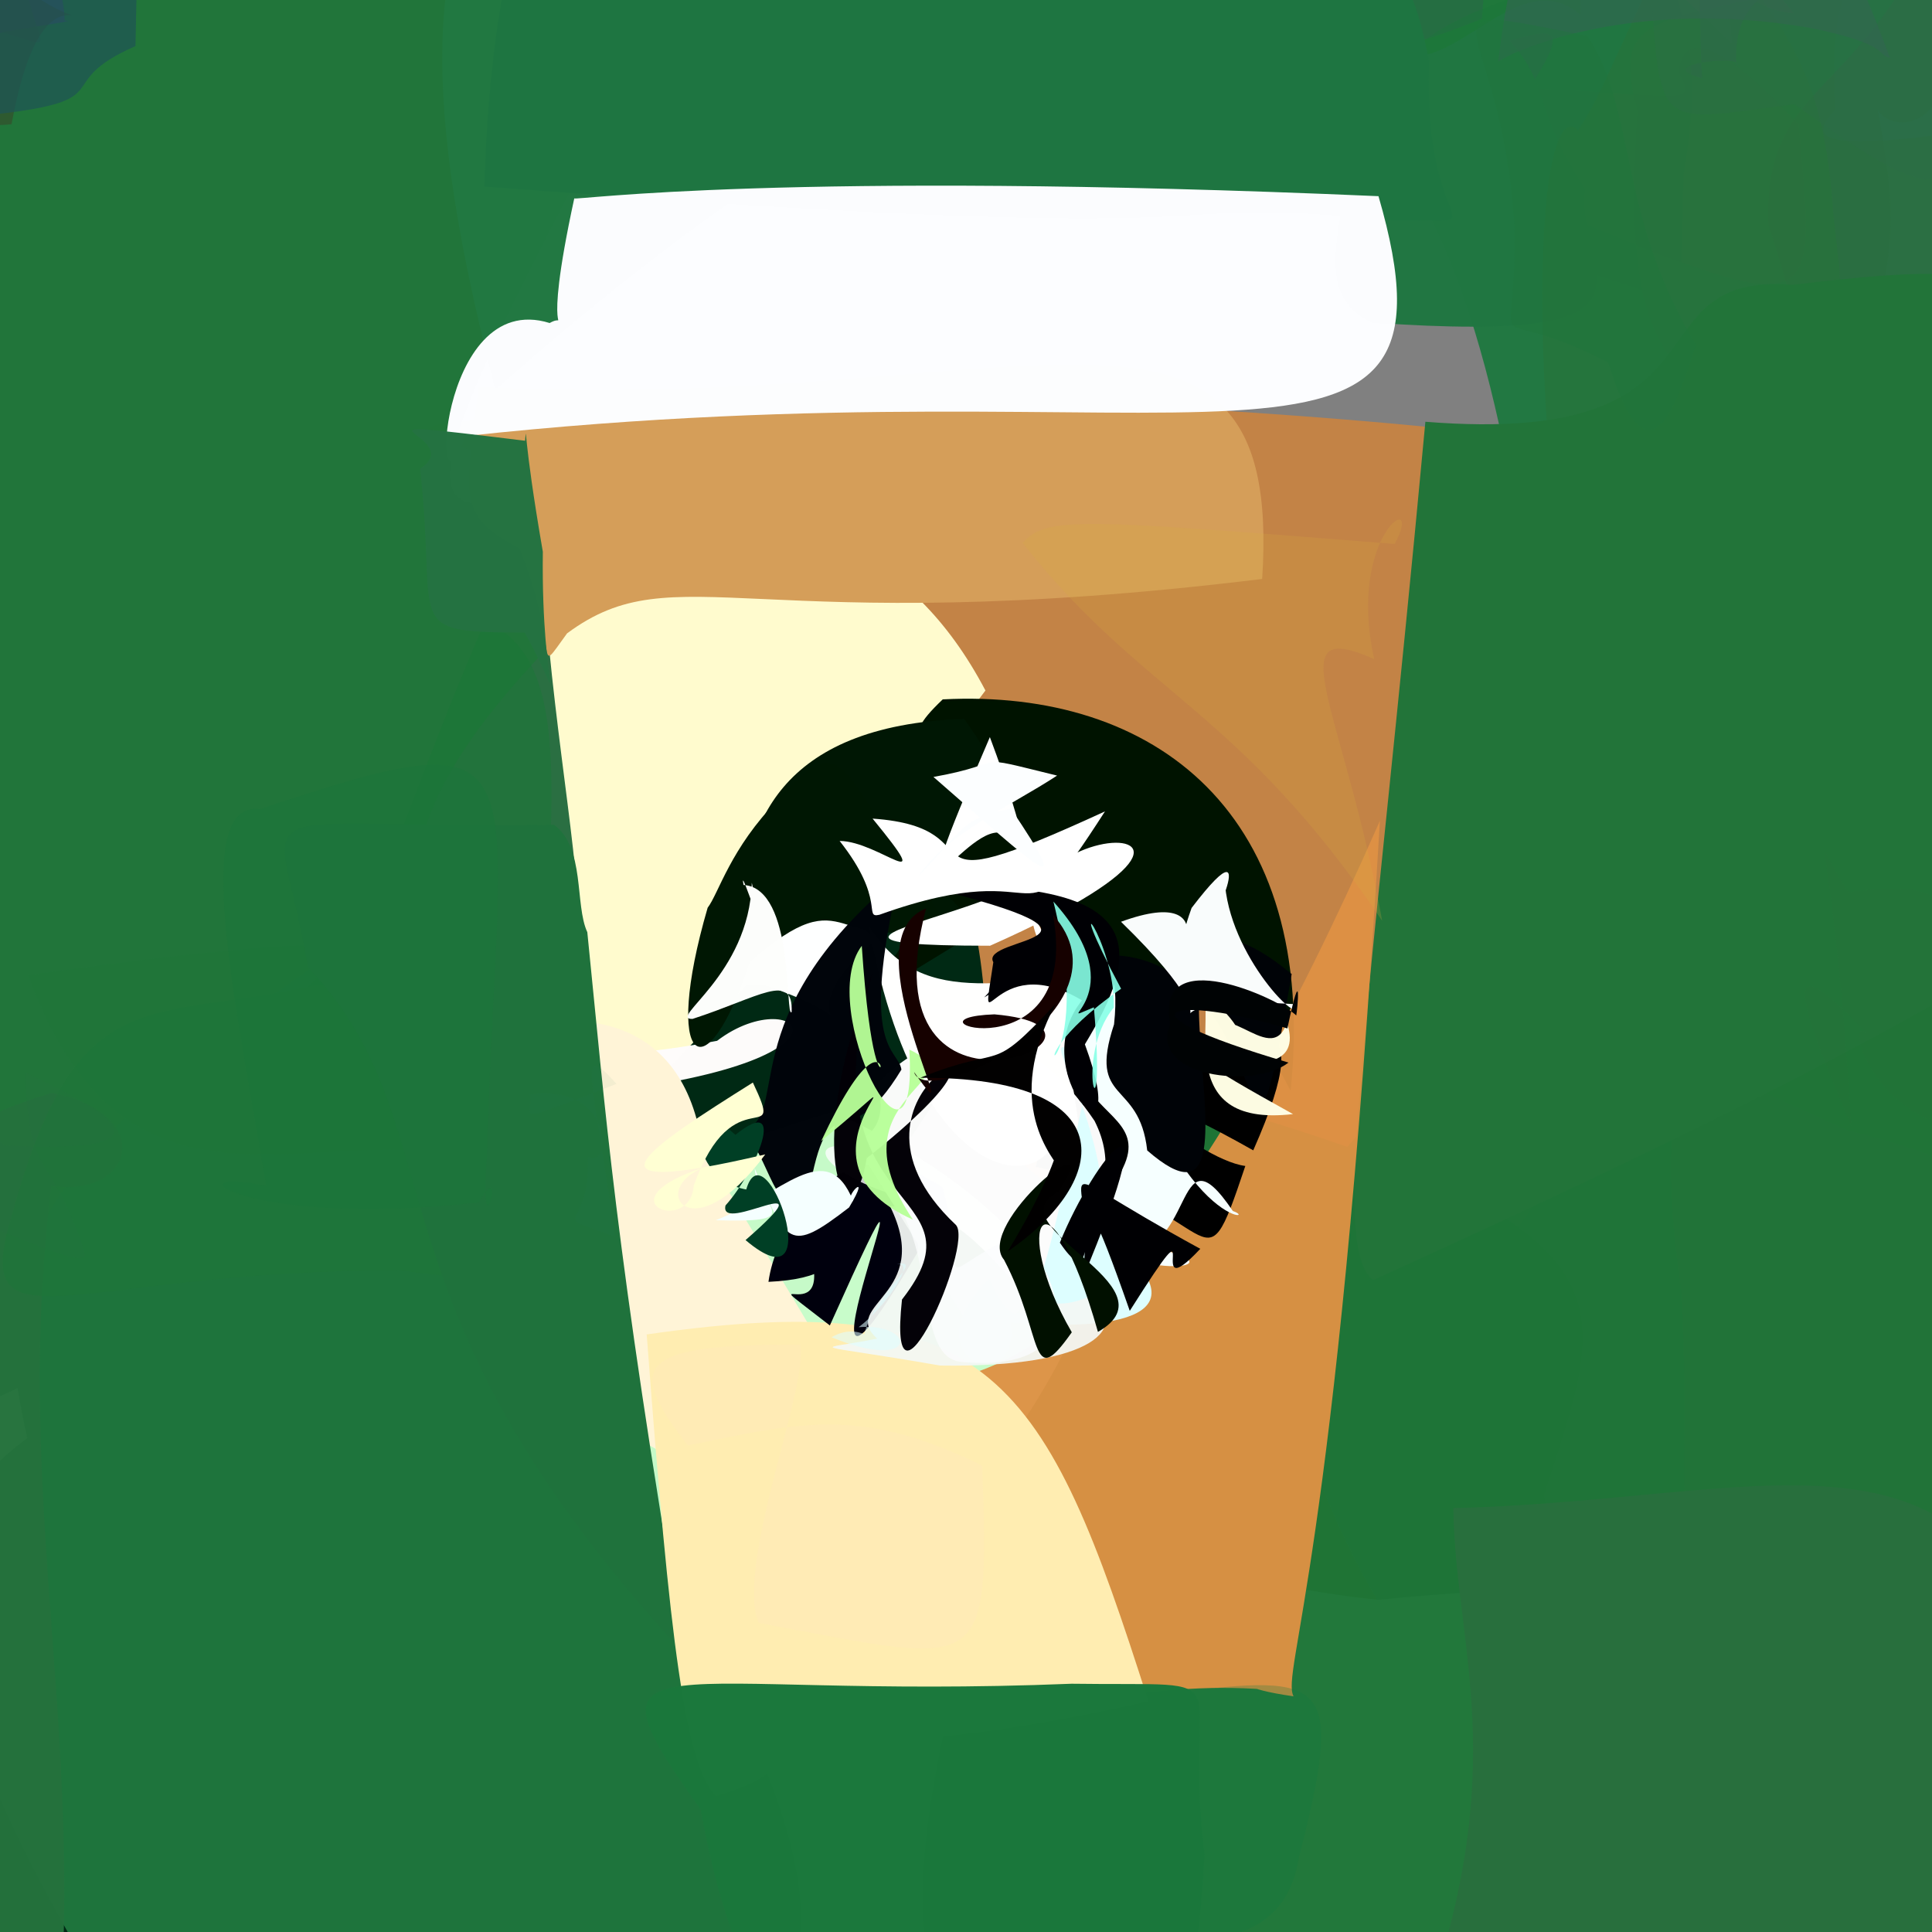 <?xml version="1.0" ?>
<svg xmlns="http://www.w3.org/2000/svg" version="1.1" width="600" height="600">
  <rect width="100%" height="100%" fill="#808080" stroke="none"/>
  <defs/>
  <g>
    <path d="M 209.735 287.973 C 70.338 433.706 42.509 419.438 19.638 474.35 C 28.657 529.449 6.916 524.64 -1.253 506.949 C 22.051 414.745 50.284 417.649 207.398 228.359 C 197.121 200.4 221.803 217.722 209.735 287.973" stroke-width="0.0" fill="rgb(145, 141, 55)" opacity="0.498"/>
    <path d="M 609.259 224.519 C 521.714 359.883 516.605 371.674 442.234 396.412 C 350.294 384.609 306.56 414.336 204.091 159.431 C 98.807 121.566 103.558 137.535 267.201 121.851 C 585.083 134.756 581.513 153.381 609.259 224.519" stroke-width="0.0" fill="rgb(210, 131, 57)" opacity="0.815"/>
    <path d="M 591.789 352.125 C 644.541 418.776 620.131 428.276 529.131 419.779 C 467.676 423.074 455.083 443.031 448.709 396.161 C 500.322 320.894 530.64 332.251 607.942 290.298 C 608.221 243.991 587.245 281.441 591.789 352.125" stroke-width="0.0" fill="rgb(52, 97, 60)" opacity="0.981"/>
    <path d="M 306.294 318.171 C 168.886 522.437 157.977 569.432 44.571 625.059 C -69.356 610.406 -54.609 593.121 -39.011 541.363 C 35.381 418.91 54.829 423.775 187.412 279.978 C 275.8 253.712 301.995 238.392 306.294 318.171" stroke-width="0.0" fill="rgb(0, 41, 20)" opacity="1.0"/>
    <path d="M 565.724 510.124 C 550.055 527.562 510.031 517.464 470.376 532.468 C 429.499 530.682 420.203 530.911 424.583 467.716 C 443.087 422.331 449.75 410.193 510.203 327.382 C 544.02 402.409 535.764 438.464 565.724 510.124" stroke-width="0.0" fill="rgb(52, 101, 66)" opacity="1.0"/>
    <path d="M 353.827 510.349 C 323.634 654.95 307.714 642.68 182.421 632.832 C 80.498 657.987 55.082 692.259 76.165 607.608 C 114.61 467.662 85.282 396.679 258.803 345.226 C 353.267 389.399 340.466 441.571 353.827 510.349" stroke-width="0.0" fill="rgb(200, 253, 202)" opacity="0.988"/>
    <path d="M 635.128 331.931 C 640.492 385.106 639.3 393.344 582.164 399.046 C 554.221 393.418 545.268 376.118 534.952 375.874 C 539.984 283.859 519.004 242.855 612.598 189.635 C 672.487 216.716 639.436 257.986 635.128 331.931" stroke-width="0.0" fill="rgb(65, 109, 43)" opacity="0.933"/>
    <path d="M 479.554 464.482 C 499.769 550.436 517.285 578.692 331.795 697.539 C 272.839 608.934 275.011 597.544 318.357 440.621 C 364.325 370.173 335.275 338.72 347.629 334.872 C 513.363 379.521 500.419 399.787 479.554 464.482" stroke-width="0.0" fill="rgb(31, 116, 53)" opacity="0.999"/>
    <path d="M 216.381 147.46 C 99.263 411.037 49.968 405.5 14.884 442.952 C -32.759 427.282 -25.668 403.654 -22.33 235.97 C -140.739 20.238 -269.085 -33.018 211.471 -4.561 C 91.092 216.132 142.635 145.231 216.381 147.46" stroke-width="0.0" fill="rgb(33, 117, 58)" opacity="0.996"/>
    <path d="M 634.847 383.127 C 628.442 420.939 646.267 455.399 585.759 542.321 C 505.026 516.927 527.722 479.805 521.992 400.371 C 510.582 314.983 530.405 331.696 573.777 350.956 C 605.912 358.917 622.985 367.539 634.847 383.127" stroke-width="0.0" fill="rgb(77, 93, 62)" opacity="0.983"/>
    <path d="M 306.038 214.441 C 131.116 449.017 59.999 422.398 -11.593 466.77 C -19.887 478.639 -19.966 463.257 -9.949 437.383 C 44.074 418.987 41.302 392.659 207.193 145.47 C 248.748 163.61 281.939 168.731 306.038 214.441" stroke-width="0.0" fill="rgb(255, 251, 206)" opacity="1.0"/>
    <path d="M 704.505 411.779 C 620.459 550.746 624.855 572.496 566.012 624.759 C 441.396 528.593 424.188 516.727 390.356 400.818 C 420.375 352.903 415.966 337.307 512.063 311.26 C 651.323 299.13 653.889 306.993 704.505 411.779" stroke-width="0.0" fill="rgb(31, 117, 56)" opacity="0.951"/>
    <path d="M 584.285 581.057 C 554.721 591.653 504.726 571.862 457.959 583.441 C 485.444 527.283 453.887 529.96 467.014 536.791 C 463.655 503.169 460.874 498.205 501.375 497.678 C 525.001 482.441 551.306 483.492 584.285 581.057" stroke-width="0.0" fill="rgb(91, 85, 62)" opacity="0.72"/>
    <path d="M 505.434 529.24 C 510.497 561.484 513.786 581.815 435.98 666.3 C 375.153 618.489 354.99 620.86 308.204 577.481 C 344.628 453.591 340.307 487.606 428.061 496.842 C 504.887 489.186 504.394 496.678 505.434 529.24" stroke-width="0.0" fill="rgb(35, 121, 61)" opacity="0.777"/>
    <path d="M 644.377 574.19 C 598.155 631.792 569.151 623.421 492.112 622.147 C 403.828 619.838 392.742 610.62 436.573 639.455 C 471.795 551.974 451.995 514.799 451.345 468.338 C 562.802 465.717 630.975 424.835 644.377 574.19" stroke-width="0.0" fill="rgb(40, 111, 61)" opacity="1.0"/>
    <path d="M 662.199 153.186 C 685.225 202.199 682.629 209.961 477.501 196.179 C 461.617 116.043 445.671 -137.239 153.916 120.775 C 77.245 -168.976 278.971 -44.458 506.135 -9.443 C 590.971 -51.641 614.132 -75.069 662.199 153.186" stroke-width="0.0" fill="rgb(34, 120, 66)" opacity="0.99"/>
    <path d="M 557.091 4.198 C 538.428 2.492 535.558 -14.992 537.959 13.74 C 516.286 -7.426 519.72 -0.884 515.23 -20.272 C 487.006 -14.931 498.602 -26.894 518.087 -44.615 C 520.495 -24.809 535.688 -24.101 557.091 4.198" stroke-width="0.0" fill="rgb(75, 101, 75)" opacity="0.444"/>
    <path d="M 596.456 -13.573 C 567.133 -6.935 537.182 -10.112 539.284 20.347 C 542.198 16.739 511.588 20.175 528.616 24.229 C 525.623 -28.769 532.827 -36.202 549.592 -30.85 C 581.178 -17.833 590.084 -11.48 596.456 -13.573" stroke-width="0.0" fill="rgb(62, 81, 113)" opacity="0.628"/>
    <path d="M 618.322 61.919 C 619.45 79.597 615.783 99.112 573.173 122.586 C 560.168 113.873 559.826 102.866 549.191 69.812 C 547.517 30.34 571.724 30.029 592.684 -7.289 C 617.512 12.199 617.151 32.358 618.322 61.919" stroke-width="0.0" fill="rgb(73, 84, 75)" opacity="0.252"/>
    <path d="M 558.542 38.672 C 564.073 97.845 565.557 99.691 486.436 67.279 C 448.927 56.225 453.119 68.83 458.44 27.106 C 518.213 27.821 528.714 35.182 521.432 22.571 C 522.597 10.374 532.535 10.442 558.542 38.672" stroke-width="0.0" fill="rgb(66, 96, 72)" opacity="0.157"/>
    <path d="M 458.144 28.455 C 468.489 42.691 475.665 37.46 476.094 25.579 C 493.921 -2.441 470.577 15.957 434.81 21.039 C 418.006 -38.765 424.467 -40.027 461.22 -46.632 C 462.649 -35.942 462.267 -11.474 458.144 28.455" stroke-width="0.0" fill="rgb(63, 78, 98)" opacity="0.389"/>
    <path d="M 621.949 35.187 C 628.079 55.19 623.02 63.355 615.212 40.095 C 562.5 47.931 561.969 42.608 569.898 33.978 C 568.511 -0.443 572.203 -7.739 591.903 -25.959 C 608.969 -4.728 611.187 8.572 621.949 35.187" stroke-width="0.0" fill="rgb(40, 113, 88)" opacity="0.228"/>
    <path d="M 522.943 53.569 C 520.635 104.45 528.558 93.733 484.048 81.82 C 467.278 61.139 475.795 39.011 440.106 23.716 C 428.206 18.678 451.468 -1.597 518.105 -12.097 C 520.683 3.891 529.654 14.824 522.943 53.569" stroke-width="0.0" fill="rgb(31, 115, 64)" opacity="0.4"/>
    <path d="M 492.141 58.708 C 489.011 84.727 524.071 107.091 426.334 100.188 C 405.522 90.442 418.681 66.705 422.46 32.798 C 428.968 4.836 413.891 24.998 461.277 5.376 C 484.185 25.408 472.845 28.811 492.141 58.708" stroke-width="0.0" fill="rgb(32, 118, 65)" opacity="0.983"/>
    <path d="M 582.644 30.422 C 587.053 59.413 597.643 94.549 555.302 138.829 C 510.346 116.782 504.628 96.343 508.501 34.527 C 499.705 0.263 514.125 8.57 598.762 -12.142 C 618.568 46.665 580.288 42.857 582.644 30.422" stroke-width="0.0" fill="rgb(43, 111, 61)" opacity="0.393"/>
    <path d="M 569.309 66.108 C 573.569 105.21 581.405 118.457 482.095 152.3 C 475.059 78.62 480.777 31.209 490.098 40.448 C 498.375 28.405 503.934 10.234 524.12 -28.251 C 555.355 7.554 566.427 22.56 569.309 66.108" stroke-width="0.0" fill="rgb(40, 115, 59)" opacity="0.584"/>
    <path d="M 18.869 -0.841 C 14.707 -4.888 -7.611 -3.445 -14.337 3.85 C -14.417 23.15 -18.505 13.559 -19.081 0.421 C -16.384 -9.631 -9.064 -16.951 0.918 -20.866 C 11.377 -19.608 17.358 -11.127 18.869 -0.841" stroke-width="0.0" fill="rgb(64, 183, 89)" opacity="0.78"/>
    <path d="M 699.414 196.788 C 696.751 247.067 701.038 272.99 426.42 397.545 C 412.977 386.983 424.997 321.184 442.666 130.98 C 541.348 138.865 504.839 84.479 556.792 88.444 C 638.538 78.732 645.096 82.942 699.414 196.788" stroke-width="0.0" fill="rgb(34, 116, 57)" opacity="1.0"/>
    <path d="M 490.827 4.608 C 473.409 -10.435 455.212 17.889 438.638 17.51 C 414.1 27.392 416.939 28.617 411.426 -0.407 C 409.436 -7.919 424.377 -7.668 468.114 -17.536 C 493.76 -31.142 490.774 -18.592 490.827 4.608" stroke-width="0.0" fill="rgb(26, 121, 50)" opacity="0.422"/>
    <path d="M 443.844 19.117 C 441.564 75.529 467.373 67.943 433.024 68.434 C 343.204 59.505 415.465 77.942 150.401 57.951 C 157.132 -159.141 271.885 -79.302 386.896 -32.606 C 432.918 -18.368 437.968 -10.589 443.844 19.117" stroke-width="0.0" fill="rgb(30, 117, 65)" opacity="0.997"/>
    <path d="M 586.964 17.992 C 582.458 16.901 587.229 13.798 562.222 8.686 C 507.919 -0.82 470.595 15.365 465.21 19.225 C 471.631 -29.947 478.935 -39.551 521.097 -56.014 C 571.973 -24.227 574.869 -13.885 586.964 17.992" stroke-width="0.0" fill="rgb(54, 98, 85)" opacity="0.523"/>
    <path d="M 11.919 -10.219 C 4.282 -6.243 -7.351 -0.663 -17.115 3.03 C -2.035 10.163 -10.239 3.198 -18.66 -1.549 C -16.59 -9.898 -9.269 -17.218 0.731 -19.898 C 10.731 -17.218 18.051 -9.898 11.919 -10.219" stroke-width="0.0" fill="rgb(134, 213, 40)" opacity="0.687"/>
    <path d="M 179.736 314.887 C 159.809 303.481 148.227 310.106 133.897 313.37 C 153.173 332.913 129.351 315.278 129.648 323.994 C 125.029 275.744 122.299 250.897 170.485 200.814 C 175.218 249.084 182.628 282.353 179.736 314.887" stroke-width="0.0" fill="rgb(42, 111, 66)" opacity="0.997"/>
    <path d="M 166.459 361.348 C 171.02 440.656 188.068 480.665 104.741 473.965 C 27.644 426.172 49.182 375.315 67.093 346.303 C 105.604 343.55 100.736 337.697 106.999 310.686 C 108.036 312.85 128.488 323.936 166.459 361.348" stroke-width="0.0" fill="rgb(59, 120, 137)" opacity="0.915"/>
    <path d="M 148.213 293.858 C 165.977 314.16 146.494 325.324 134.442 303.232 C 157.505 290.108 166.352 280.795 144.509 276.373 C 143.444 296.753 150.714 276.938 180.345 286.495 C 172.818 259.086 160.785 275.269 148.213 293.858" stroke-width="0.0" fill="rgb(13, 95, 83)" opacity="0.457"/>
    <path d="M 218.357 508.622 C 280.57 625.045 255.222 660.554 69.621 676.321 C -45.081 511.149 -23.266 469.99 8.477 446.632 C -0.97 403.342 -4.624 368.535 105.018 295.045 C 144.91 340.514 119.793 387.183 218.357 508.622" stroke-width="0.0" fill="rgb(30, 116, 60)" opacity="1.0"/>
    <path d="M 167.244 341.003 C 197.725 342.445 184.469 347.433 144.98 346.135 C 99.256 350.981 118.533 356.467 89.881 311.238 C 119.629 287.831 119.215 265.419 150.565 193.119 C 182.529 205.639 168.247 265.406 167.244 341.003" stroke-width="0.0" fill="rgb(25, 120, 54)" opacity="0.454"/>
    <path d="M 222.702 323.234 C 248.229 303.678 275.828 331.996 170.997 340.877 C 139.485 339.434 155.681 327.719 152.228 345.031 C 154.155 360.031 148.523 334.289 143.483 283.158 C 134.269 304.523 137.087 339.563 222.702 323.234" stroke-width="0.0" fill="rgb(254, 252, 251)" opacity="0.993"/>
    <path d="M 15.964 368.362 C 1.294 484.535 38.275 569.243 6.938 699.771 C -55.67 494.363 -27.746 456.026 -23.935 410.118 C -31.372 381.663 -42.633 357.08 16.004 339.437 C 47.948 345.16 42.528 371.931 15.964 368.362" stroke-width="0.0" fill="rgb(36, 114, 61)" opacity="0.978"/>
    <path d="M 175.926 307.5 C 195.272 343.884 196.048 360.424 160.85 344.786 C 136.647 335.719 112.126 311.701 140.245 294.7 C 142.228 315.084 149.365 306.5 151.584 296.656 C 154.419 312.735 185.176 315.577 175.926 307.5" stroke-width="0.0" fill="rgb(135, 115, 128)" opacity="0.536"/>
    <path d="M 173.847 349.172 C 200.252 392.754 179.404 395.405 166.7 369.296 C 162.364 325.72 156.357 310.727 136.691 304.587 C 159.235 330.754 164.295 321.063 167.26 296.704 C 188.815 295.482 181.284 300.442 173.847 349.172" stroke-width="0.0" fill="rgb(67, 147, 162)" opacity="0.555"/>
    <path d="M 10.465 -15.118 C -3.615 -7.337 -9.56 4.577 -17.507 2.888 C -10.422 18.15 -17.1 10.544 -19.774 0.677 C -17.094 -9.32 -9.774 -16.641 0.237 -19.329 C 12.122 -18.341 20.613 -12.958 10.465 -15.118" stroke-width="0.0" fill="rgb(134, 208, 72)" opacity="0.79"/>
    <path d="M 142.167 364.731 C 150.533 399.915 188.749 402.081 123.554 394.5 C 21.482 394.578 -9.819 421.414 3.88 376.611 C 24.242 303.097 46.287 317.8 98.898 305.793 C 148.84 304.732 139.576 324.331 142.167 364.731" stroke-width="0.0" fill="rgb(31, 117, 57)" opacity="0.573"/>
    <path d="M 132.886 297.337 C 154.541 325.806 152.373 332.874 141.915 358.062 C 89.936 351.439 37.753 381.93 8.732 302.826 C 107.34 289.009 134.47 290.753 141.746 304.915 C 172.823 312.438 173.045 298.927 132.886 297.337" stroke-width="0.0" fill="rgb(30, 117, 58)" opacity="0.41"/>
    <path d="M 160.457 340.191 C 180.536 336.482 164.548 350.407 142.531 339.781 C 140.175 355.443 156.025 377.99 151.163 400.092 C 136.957 343.183 117.94 303.92 124.164 314.74 C 173.543 308.813 174.469 311.174 160.457 340.191" stroke-width="0.0" fill="rgb(178, 197, 156)" opacity="0.865"/>
    <path d="M 218.133 356.431 C 313.266 514.049 313.912 514.202 201.078 448.493 C 138.671 371.97 152.48 323.76 157.412 326.107 C 129.531 320.738 167.257 341.289 152.015 322.057 C 178.42 311.885 212.396 314.717 218.133 356.431" stroke-width="0.0" fill="rgb(255, 244, 215)" opacity="1.0"/>
    <path d="M 182.394 289.5 C 187.944 344.052 190.878 387.224 212.36 513.398 C 109.996 403.141 143.11 350.73 95.646 300.333 C 86.38 244.576 69.281 257.599 172.042 256.145 C 181.824 263.281 178.425 280.968 182.394 289.5" stroke-width="0.0" fill="rgb(31, 114, 60)" opacity="1.0"/>
    <path d="M 151.246 358.783 C 148.643 393.563 157.691 356.857 148.793 373.415 C 74.933 381.704 51.164 361.703 82.672 368.278 C 72.599 308.942 59.538 248.484 80.772 251.278 C 171.566 220.814 154.631 234.443 151.246 358.783" stroke-width="0.0" fill="rgb(28, 117, 59)" opacity="0.556"/>
    <path d="M 271.877 291.988 C 239.332 319.556 277.998 320.33 238.412 306.206 C 222.784 303.261 218.208 314.531 222.254 308.188 C 222.269 331.411 213.228 312.972 222.092 284.942 C 235.585 296.803 253.399 271.818 271.877 291.988" stroke-width="0.0" fill="rgb(254, 255, 255)" opacity="1.0"/>
    <path d="M 400.818 338.69 C 351.512 248.394 422.271 320.472 320.385 310.517 C 326.67 267.283 363.977 253.677 267.579 311.191 C 352.751 196.399 260.595 247.833 292.779 217.195 C 358.693 213.78 409.649 252.684 400.818 338.69" stroke-width="0.0" fill="rgb(0, 19, 0)" opacity="1.0"/>
    <path d="M 303.864 287.493 C 248.059 290.817 284.69 260.886 261.588 275.423 C 239.475 301.468 216.586 292.675 230.392 283.332 C 231.389 257.637 240.953 225.266 299.427 223.258 C 340.541 280.475 259.114 247.606 303.864 287.493" stroke-width="0.0" fill="rgb(0, 23, 4)" opacity="1.0"/>
    <path d="M 401.724 526.808 C 368.439 522.004 405.235 518.032 397.491 525.065 C 314.335 516.857 295.883 572.272 217.375 455.877 C 267.669 388.9 314.569 514.078 428.547 254.891 C 414.978 485.721 397.78 519.152 401.724 526.808" stroke-width="0.0" fill="rgb(222, 145, 68)" opacity="0.96"/>
    <path d="M 403.5 576.481 C 400.163 595.923 388.254 607.112 341.985 602.707 C 302.887 622.756 292.468 608.898 276.914 533.576 C 295.274 528.7 318.218 540.402 364.78 525.695 C 412.527 519.684 417.459 521.555 403.5 576.481" stroke-width="0.0" fill="rgb(18, 121, 64)" opacity="0.258"/>
    <path d="M 293.381 285.866 C 258.336 299.223 264.724 270.633 232.787 298.885 C 219.094 340.709 205.557 330.671 219.765 281.914 C 223.227 277.374 226.797 263.49 241.642 248.368 C 262.962 225.192 259.035 236.722 293.381 285.866" stroke-width="0.0" fill="rgb(0, 23, 3)" opacity="0.999"/>
    <path d="M 356.627 528.341 C 249.33 552.696 220.385 534.249 232.435 532.232 C 239.74 540.419 253.075 548.615 222.284 557.808 C 212.831 547.416 208.126 511.667 200.841 414.427 C 308.5 398.857 324.732 428.303 356.627 528.341" stroke-width="0.0" fill="rgb(255, 237, 177)" opacity="1.0"/>
    <path d="M 391.977 179.805 C 233.045 199.201 210.245 171.43 176.114 196.692 C 165.351 211.418 174.413 202.786 161.378 170.341 C 142.088 160.065 144.572 155.583 148.722 120.255 C 314.297 129.024 399 73.192 391.977 179.805" stroke-width="0.0" fill="rgb(213, 158, 89)" opacity="0.999"/>
    <path d="M 285.098 388.675 C 234.998 473.99 300.859 315.517 257.717 411.632 C 226.875 387.678 267.975 421.87 246.146 375.179 C 255.808 377.584 273.421 396.461 238.653 398.089 C 242.805 368.269 284.787 338.539 285.098 388.675" stroke-width="0.0" fill="rgb(0, 0, 13)" opacity="1.0"/>
    <path d="M 428.103 60.925 C 457.996 163.856 372.411 110.72 144.556 135.423 C 133.509 167.243 135.554 89.369 170.701 100.318 C 177.505 96.488 167.809 110.195 178.347 61.607 C 178.486 62.333 242.681 52.868 428.103 60.925" stroke-width="0.0" fill="rgb(252, 253, 255)" opacity="0.993"/>
    <path d="M 389.209 357.249 C 333.472 325.798 370.605 359.995 386.746 362.104 C 372.142 405.732 380.675 373.756 321.654 362.397 C 331.418 328.876 313.201 322.954 366.613 331.436 C 386.026 323.437 411.58 306.644 389.209 357.249" stroke-width="0.0" fill="rgb(0, 0, 0)" opacity="1.0"/>
    <path d="M 332.732 334.533 C 344.541 404.284 317.619 328.643 327.7 336.138 C 339.014 373.546 286.339 380.721 269.853 287.556 C 287.265 315.513 315.19 301.661 351.672 303.786 C 361.317 318.217 324.428 331.114 332.732 334.533" stroke-width="0.0" fill="rgb(255, 255, 254)" opacity="1"/>
    <path d="M 18.209 -5.122 C 10.436 -2.11 -18.397 -2.656 -26.597 1.057 C -13.743 22.437 -17.479 12.032 -19.046 0.312 C -16.37 -9.673 -9.05 -16.993 -1.079 -18.53 C 3.957 -10.61 10.194 -2.331 18.209 -5.122" stroke-width="0.0" fill="rgb(99, 74, 180)" opacity="0.803"/>
    <path d="M 382.859 376.08 C 363.791 347.849 372.337 393.103 345.675 388.588 C 363.903 398.324 394.588 390.882 331.566 383.151 C 382.545 335.013 310.666 358.622 343.212 299.005 C 361.677 382.125 392.481 379.456 382.859 376.08" stroke-width="0.0" fill="rgb(246, 255, 255)" opacity="1.0"/>
    <path d="M 401.141 302.493 C 341.41 253.508 400.65 395.915 356.278 357.281 C 353.801 334.999 337.719 343.091 345.975 318.137 C 349.48 286.247 330.232 282.699 305.646 309.759 C 403.295 251.082 381.907 414.69 401.141 302.493" stroke-width="0.0" fill="rgb(0, 3, 7)" opacity="1.0"/>
    <path d="M 374.086 575.895 C 370.74 637.706 360.923 655.615 317.099 663.864 C 270.289 633.846 235.323 659.616 217.604 561.937 C 177.743 506.369 204.601 528.076 332.823 522.899 C 389.043 523.712 366.824 516.835 374.086 575.895" stroke-width="0.0" fill="rgb(27, 120, 60)" opacity="0.993"/>
    <path d="M 339.911 348.081 C 352.949 373.797 325.667 391.71 306.653 420.045 C 288.224 392.086 281.703 380.486 265.424 355.014 C 279.075 349.025 270.611 335.314 273.198 335.717 C 298.928 310.672 323.153 323.239 339.911 348.081" stroke-width="0.0" fill="rgb(255, 255, 255)" opacity="0.973"/>
    <path d="M 343.252 383.4 C 376.327 408.969 346.255 413.638 313.76 410.609 C 317.467 434.482 281.543 422.687 307.171 397.032 C 319.29 423.419 323.251 402.263 338.81 330.679 C 315.307 313.274 343.636 339.176 343.252 383.4" stroke-width="0.0" fill="rgb(221, 254, 255)" opacity="1.0"/>
    <path d="M 168.581 171.344 C 168.014 218.289 176.944 221.856 162.975 196.468 C 124.056 196.273 136.068 194.946 130.45 145.584 C 146.224 135.265 98.384 128.945 163.063 136.88 C 163.663 131.203 162.248 134.756 168.581 171.344" stroke-width="0.0" fill="rgb(37, 115, 66)" opacity="0.995"/>
    <path d="M 279.951 332.163 C 262.061 361.741 257.73 333.716 251.042 371.083 C 240.352 380.811 239.305 358.331 230.332 351.194 C 246.464 347.05 225.864 316.234 279.261 272.123 C 266.64 326.629 278.877 325.423 279.951 332.163" stroke-width="0.0" fill="rgb(0, 4, 10)" opacity="0.996"/>
    <path d="M 338.448 402.559 C 351.243 411.84 340.493 424.828 291.958 424.083 C 249.568 416.694 253.007 419.714 272.388 415.709 C 260.616 405.022 290.069 402.204 276.405 374.616 C 310.968 375.437 311.974 414.512 338.448 402.559" stroke-width="0.0" fill="rgb(243, 248, 245)" opacity="0.939"/>
    <path d="M 372.761 387.833 C 353.913 407.981 376.211 367.059 350.859 407.096 C 327.6 340.563 345.988 410.976 329.151 385.924 C 339.952 359.145 364.537 329.67 335.884 397.948 C 342.042 361.36 318.079 358.039 372.761 387.833" stroke-width="0.0" fill="rgb(0, 0, 3)" opacity="1.0"/>
    <path d="M 315.13 383.598 C 327.653 391.442 342.464 426.681 298.875 422.989 C 283.792 421.889 291.646 389.576 276.375 370.742 C 242.949 359.177 253.468 345.161 292.639 368.605 C 301.925 400.463 286.982 397.668 315.13 383.598" stroke-width="0.0" fill="rgb(252, 253, 254)" opacity="0.797"/>
    <path d="M 296.827 380.376 C 302.77 386.415 275.367 447.666 280.12 403.582 C 307.864 367.998 248.513 379.114 270.969 302.226 C 247.708 361.154 264.888 387.549 269.139 359.709 C 333.929 308.568 251.298 337.51 296.827 380.376" stroke-width="0.0" fill="rgb(3, 0, 7)" opacity="0.992"/>
    <path d="M 336.244 308.982 C 274.71 255.487 420.923 243.338 307.472 293.706 C 213.978 293.691 363.25 278.353 312.131 259.092 C 300.675 252.959 275.945 302.07 307.413 228.917 C 331.186 292.326 307.939 268.414 336.244 308.982" stroke-width="0.0" fill="rgb(255, 255, 255)" opacity="1.0"/>
    <path d="M 336.919 324.321 C 352.637 367.042 317.624 333.426 336.021 310.665 C 307.682 293.786 304.012 328.324 308.484 298.821 C 303.86 290.741 356.285 292.409 287.847 275.389 C 358.822 272.918 353.97 296.179 336.919 324.321" stroke-width="0.0" fill="rgb(0, 0, 4)" opacity="1.0"/>
    <path d="M 343.156 251.99 C 313.897 297.399 329.932 263.677 273.082 284.096 C 268.044 285.214 275.237 279.542 260.758 261.166 C 273.018 261.206 291.666 279.498 270.99 254.224 C 312.258 257.087 275.729 283.012 343.156 251.99" stroke-width="0.0" fill="rgb(255, 255, 255)" opacity="1.0"/>
    <path d="M 282.392 325.965 C 304.061 336.03 257.366 339.944 283.507 378.767 C 239.468 359.156 296.724 320.001 255.036 354.376 C 282.211 296.512 272.805 370.048 267.631 293.743 C 253.064 312.884 285.345 375.302 282.392 325.965" stroke-width="0.0" fill="rgb(184, 255, 152)" opacity="0.958"/>
    <path d="M 345.891 312.903 C 332.841 328.774 343.822 360.197 339.714 312.824 C 324.164 319.262 353.704 309.509 327.143 279.988 C 342.457 341.284 307.196 335.709 348.167 307.062 C 328.268 269.874 346.428 291.643 345.891 312.903" stroke-width="0.0" fill="rgb(135, 255, 230)" opacity="0.901"/>
    <path d="M 340.977 413.627 C 325.552 359.351 313.248 379.994 332.856 413.752 C 319.592 432.574 324.283 414.959 311.812 391.243 C 302.552 380.373 344.873 345.864 328.667 370.112 C 307.956 380.898 366.101 399.311 340.977 413.627" stroke-width="0.0" fill="rgb(1, 16, 0)" opacity="1.0"/>
    <path d="M 380.322 272.843 C 381.263 296.946 405.311 320.283 402.488 311.869 C 340.512 307.867 395.034 331.938 348.138 286.261 C 383.292 273.406 360.563 308.256 370.061 281.976 C 395.195 249.013 370.008 302.589 380.322 272.843" stroke-width="0.0" fill="rgb(251, 254, 254)" opacity="0.992"/>
    <path d="M 327 284.091 C 353.238 313.379 287.31 345.126 283.877 332.942 C 302.953 360.229 262.529 291.812 287.603 282.129 C 267.336 359.073 360.394 319.528 308.83 315.014 C 276.183 316.19 336.339 334.84 327 284.091" stroke-width="0.0" fill="rgb(22, 1, 0)" opacity="1.0"/>
    <path d="M 245.856 314.28 C 246.354 301.599 235.837 309.705 215.066 316.435 C 207.066 316.618 232.694 302.845 233.478 274.144 C 239.375 300.081 229.329 266.512 230.91 274.834 C 247.027 275.878 243.707 316.821 245.856 314.28" stroke-width="0.0" fill="rgb(253, 254, 252)" opacity="0.994"/>
    <path d="M 266.652 412.167 C 274.726 406.217 285.664 390.679 277.9 392.741 C 288.429 390.308 271.568 401.326 268.421 414.303 C 276.657 423.604 269.682 408.589 258.258 415.291 C 285.15 426.482 284.997 410.716 266.652 412.167" stroke-width="0.0" fill="rgb(222, 254, 255)" opacity="0.568"/>
    <path d="M 264.99 373.015 C 261.088 372.627 271.399 362.162 263.688 374.987 C 244.9 389.488 244.385 386.491 234.368 362.823 C 235.154 374.944 251.943 379.871 222.251 378.959 C 242.602 371.244 256.636 352.39 264.99 373.015" stroke-width="0.0" fill="rgb(245, 255, 255)" opacity="1.0"/>
    <path d="M 312.965 388.633 C 336.166 350.26 326.437 346.675 330.447 364.795 C 326.603 359.203 311.425 343.062 327.859 311.705 C 306.44 334.697 312.969 323.714 285.799 334.71 C 349.164 334.458 345.366 366.405 312.965 388.633" stroke-width="0.0" fill="rgb(2, 0, 0)" opacity="0.994"/>
    <path d="M 399.662 317.513 C 409.162 346.454 339.088 311.33 401.559 345.992 C 363.071 350.474 378.517 313.984 373.038 307.537 C 390.156 321.646 387.508 327.004 373.934 325.096 C 377.521 304.703 394.702 333.096 399.662 317.513" stroke-width="0.0" fill="rgb(254, 253, 228)" opacity="0.991"/>
    <path d="M 9.589 -5.793 C 15.95 -5.869 0.804 -2.351 -15.572 0.299 C -4.527 11.3 -16.792 9.998 -19.731 0.826 C -17.052 -9.172 -9.731 -16.492 -4.378 -28.455 C 1.763 -33.398 1.901 -24.222 9.589 -5.793" stroke-width="0.0" fill="rgb(89, 10, 226)" opacity="0.982"/>
    <path d="M 20.056 6.409 C 25.979 6.446 4.125 8.581 -16.128 13.603 C -13.69 22.365 -19.056 11.838 -20.003 0.858 C -17.183 -9.227 -9.863 -16.547 -2.966 -20.783 C 9.989 -23.444 20.004 -7.294 20.056 6.409" stroke-width="0.0" fill="rgb(62, 65, 121)" opacity="0.791"/>
    <path d="M 0.441 -21.75 C 2.403 -6.829 -8.061 -2.845 -19.106 5.576 C -9.998 18.095 -17.318 10.774 -19.998 0.774 C -17.318 -9.226 -9.998 -16.546 0.002 -19.226 C 10.002 -16.546 17.319 -9.225 0.441 -21.75" stroke-width="0.0" fill="rgb(48, 90, 87)" opacity="0.739"/>
    <path d="M 14.041 -9.944 C 21.048 -5.14 5.677 -1.614 7.906 -12.262 C 0.659 -3.593 -10.688 -9.135 -16.729 -13.647 C -16.632 -9.868 -9.311 -17.189 1.022 -20.416 C 8.617 -16.942 9.094 -2.247 14.041 -9.944" stroke-width="0.0" fill="rgb(130, 88, 188)" opacity="0.721"/>
    <path d="M 399.81 319.39 C 364.926 308.896 342.752 313.068 400.15 329.995 C 389.474 338.345 356.823 334.435 363.377 318.147 C 358.401 292.171 397.473 310.261 402.562 315.356 C 402.879 313.916 404.529 297.027 399.81 319.39" stroke-width="0.0" fill="rgb(0, 3, 4)" opacity="1.0"/>
    <path d="M 231.754 369.405 C 237.687 348.951 258.018 407.593 231.537 385.12 C 258.89 361.241 222.994 383.904 225.32 374.357 C 234.734 363.964 244.966 339.144 228.384 352.432 C 213.174 338.212 213.278 366.148 231.754 369.405" stroke-width="0.0" fill="rgb(0, 63, 37)" opacity="0.999"/>
    <path d="M 7.816 -20.691 C -4.748 -11.314 -2.821 9.025 -8.569 19.844 C -9.991 18.016 -17.311 10.696 -19.991 0.696 C -17.311 -9.304 -9.991 -16.625 3.874 -21.391 C 14.505 -22.77 18.634 -13.339 7.816 -20.691" stroke-width="0.0" fill="rgb(2, 148, 114)" opacity="0.623"/>
    <path d="M -1.65 -14.19 C -1.299 9.481 -7.024 22.512 -19.415 4.969 C -17.12 24.333 -19.984 9.409 -22.17 -1.8 C -16.983 -9.422 -9.662 -16.743 0.337 -19.422 C 10.126 -16.683 11.373 -5.082 -1.65 -14.19" stroke-width="0.0" fill="rgb(216, 203, 197)" opacity="0.902"/>
    <path d="M 233.809 336.19 C 201.551 356.472 176.294 372.887 237.649 358.513 C 214.544 389.928 200.722 368.733 219.215 362.377 C 185.977 372.777 214.339 383.825 215.435 368.255 C 227.837 333.508 244.165 358.016 233.809 336.19" stroke-width="0.0" fill="rgb(255, 255, 211)" opacity="0.997"/>
    <path d="M 182.518 359 C 183.554 383.845 168.643 375.908 190.975 384.072 C 184.607 335.604 178.234 321.876 191.462 336.598 C 156.338 350.276 166.147 346.738 164.525 339.806 C 191.535 336.371 189.579 364.271 182.518 359" stroke-width="0.0" fill="rgb(43, 105, 89)" opacity="0.058"/>
    <path d="M 1.449 -17.683 C 0.55 -5.707 -4.921 4.141 -12.534 10.34 C -2.726 10.103 -16.001 8.494 -19.43 0.471 C -16.754 -9.515 -9.434 -16.835 0.54 -19.507 C 7.802 -15.662 10.024 -2.47 1.449 -17.683" stroke-width="0.0" fill="rgb(85, 74, 253)" opacity="0.939"/>
    <path d="M 16.495 -27.783 C 12.292 -1.878 19.871 -0.556 7.136 -12.785 C -26.976 20.543 -20.442 17.037 -18.267 3.403 C -16.977 -9.317 -9.656 -16.638 0.343 -19.317 C 9.761 -16.464 10.498 -3.632 16.495 -27.783" stroke-width="0.0" fill="rgb(75, 93, 85)" opacity="0.773"/>
    <path d="M 3.887 -19.583 C 0.475 -9.995 -1.634 7.205 -4.597 18.089 C -4.19 9.887 -11.478 2.632 -17.347 -3.827 C -16.362 -9.798 -9.042 -17.118 0.958 -19.798 C 11.036 -17.14 23.023 -12.406 3.887 -19.583" stroke-width="0.0" fill="rgb(185, 192, 234)" opacity="0.696"/>
    <path d="M 6.075 -19.669 C -0.836 -6.899 -6.676 0.392 -16.823 6.897 C -14.24 22.364 -19.87 14.124 -19.399 0.831 C -16.388 -9.726 -9.067 -17.046 -1.276 -18.192 C 4.016 -10.601 8.139 -0.652 6.075 -19.669" stroke-width="0.0" fill="rgb(1, 57, 72)" opacity="0.825"/>
    <path d="M 31.815 -12.006 C 16.902 -3.371 -22.452 1.529 -44.178 4.367 C -2.839 -0.2 -13.7 -4.863 -16.668 -8.963 C -16.588 -9.269 -9.267 -16.59 1.906 -27.517 C 16.724 -30.206 27.964 -25.12 31.815 -12.006" stroke-width="0.0" fill="rgb(136, 85, 135)" opacity="0.605"/>
    <path d="M -9.904 -6.668 C -0.665 20.119 -6.505 22.023 -13.701 6.031 C -7.881 15.31 -19.393 13.736 -19.487 1.411 C -16.503 -9.012 -9.183 -16.332 -0.225 -18.653 C 4.071 -10.545 10.664 -1.601 -9.904 -6.668" stroke-width="0.0" fill="rgb(55, 168, 24)" opacity="0.523"/>
    <path d="M -3.361 -12.815 C -4.605 -4.858 -3.225 12.49 -2.913 9.549 C -16.359 12.179 -25.206 5.582 -21.495 -0.944 C -17.272 -9.9 -9.952 -17.221 -5.295 -16.072 C 2.015 -10.798 9.015 -2.999 -3.361 -12.815" stroke-width="0.0" fill="rgb(95, 216, 26)" opacity="0.548"/>
    <path d="M 2.99 -21.131 C -3.019 5.86 0.937 8.475 -10.246 8.522 C -5.565 13.926 -11.076 4.836 -17.1 -3.623 C -17.007 -9.119 -9.687 -16.44 0.318 -19.12 C 10.895 -16.623 23.613 -13.139 2.99 -21.131" stroke-width="0.0" fill="rgb(106, 172, 111)" opacity="0.733"/>
    <path d="M 13.485 -1.329 C -0.6 -8.849 -1.429 1.717 -13.631 4.842 C -17.003 25.971 -19.402 15.374 -19.255 0.591 C -16.537 -9.54 -9.216 -16.861 3.203 -26.43 C 10.633 -23.265 18.045 -17.327 13.485 -1.329" stroke-width="0.0" fill="rgb(211, 160, 174)" opacity="0.836"/>
    <path d="M 5.26 -17.697 C 11.182 20.322 21.382 14.896 -3.213 8.965 C -14.891 18.877 -26.055 14.465 -33.196 12.127 C -16.862 -9.336 -9.542 -16.656 7.549 -26.468 C 16.508 -23.502 19.533 -11.246 5.26 -17.697" stroke-width="0.0" fill="rgb(46, 95, 69)" opacity="0.715"/>
    <path d="M 6.21 -13.851 C 2.985 -4.792 -4.628 2.473 -14.496 5.544 C -6.454 12.624 -16.927 9.926 -19.642 0.063 C -16.962 -9.937 -9.642 -17.257 0.358 -19.937 C 10.348 -17.254 14.827 -8.711 6.21 -13.851" stroke-width="0.0" fill="rgb(194, 119, 85)" opacity="0.757"/>
    <path d="M 11.471 -7.762 C 7.82 -5.577 -5.198 1.959 -16.808 3.857 C -1.488 9.658 -13.846 5.402 -19.68 0.648 C -17.015 -9.301 -9.694 -16.621 0.692 -19.562 C 8.167 -14.486 10.487 -4.219 11.471 -7.762" stroke-width="0.0" fill="rgb(136, 150, 27)" opacity="0.788"/>
    <path d="M 22.308 4.769 C 10.59 3.283 5.503 28.327 3.587 38.575 C -14.444 40.826 -23.704 27.211 -30.747 7.6 C -16.898 -9.868 -9.578 -17.188 -6.189 -15.318 C 2.307 -9.773 8.573 -0.27 22.308 4.769" stroke-width="0.0" fill="rgb(60, 63, 37)" opacity="0.486"/>
    <path d="M 11.673 -10 C -1.095 -9.344 -11.449 -4.578 -18.714 4.104 C -4.215 11.465 -16.299 8.822 -19.463 0.209 C -16.786 -9.782 -9.466 -17.103 0.535 -19.782 C 10.707 -17.151 23.058 -13.303 11.673 -10" stroke-width="0.0" fill="rgb(104, 39, 45)" opacity="0.743"/>
    <path d="M 285.229 272.111 C 294.363 258.655 313.312 250.66 328.288 240.865 C 299.735 233.869 315.014 236.784 289.896 241.29 C 322.781 269.946 334.355 281.44 313.965 251.146 C 297.939 254.093 298.619 258.58 285.229 272.111" stroke-width="0.0" fill="rgb(252, 254, 255)" opacity="1.0"/>
    <path d="M 1.328 -18.804 C -0.6 0.856 -6.889 14.148 -4.216 7.466 C -13.622 15.363 -22.309 8.831 -27.258 0.557 C -16.671 -9.841 -9.35 -17.162 0.649 -19.841 C 9.746 -16.881 10.624 -3.255 1.328 -18.804" stroke-width="0.0" fill="rgb(154, 113, 129)" opacity="0.484"/>
    <path d="M 3.444 -16.677 C -0.265 -6.459 -6.183 2.967 -13.872 7.398 C -16.021 25.611 -17.325 11.301 -19.876 0.858 C -17.196 -9.142 -9.876 -16.463 0.552 -19.276 C 16.644 -21.242 25.775 -17.276 3.444 -16.677" stroke-width="0.0" fill="rgb(150, 178, 19)" opacity="0.684"/>
    <path d="M 8.678 -12.061 C 8.756 -3.777 -14.956 -4.046 -28.677 4.664 C -1.933 9.757 -15.72 7.525 -19.762 0.641 C -17.086 -9.345 -9.766 -16.665 5.723 -28.459 C 13.97 -24.667 17.609 -13.499 8.678 -12.061" stroke-width="0.0" fill="rgb(173, 196, 169)" opacity="0.682"/>
    <path d="M -5.516 -25.926 C -0.812 -9.239 -8.184 -2 -20.04 -0.435 C -7.908 14.801 -13.544 6.176 -16.526 -3.562 C -17.25 -9.617 -9.929 -16.937 0.071 -19.617 C 10.071 -16.937 17.391 -9.617 -5.516 -25.926" stroke-width="0.0" fill="rgb(42, 164, 146)" opacity="0.832"/>
    <path d="M 42.072 14.303 C 15.182 26.128 38.156 30.999 -1.417 35.492 C -19.823 20.392 -40.215 17.506 -42.314 8.601 C -16.879 -9.999 -9.559 -17.32 46.018 -68.633 C 47.105 -74.562 43.474 -62.55 42.072 14.303" stroke-width="0.0" fill="rgb(30, 84, 85)" opacity="0.738"/>
    <path d="M 4.167 -21.233 C -4.031 -1.894 -5.179 14.133 -8.869 27.542 C -2.375 7.954 -8.043 -0.734 -11.024 -9.372 C -16.617 -9.999 -9.296 -17.319 0.704 -19.999 C 10.704 -17.319 18.024 -9.999 4.167 -21.233" stroke-width="0.0" fill="rgb(184, 128, 80)" opacity="0.675"/>
    <path d="M 628.072 390.855 C 631.284 414.438 627.383 426.92 607.112 433.206 C 600.213 398.376 599.68 386.855 605.041 387.854 C 600.414 390.336 626.055 391.019 635.988 385.783 C 617.451 361.979 621.032 373.661 628.072 390.855" stroke-width="0.0" fill="rgb(38, 85, 76)" opacity="0.39"/>
    <path d="M 599.145 347.832 C 576.796 337.587 573.497 312.509 581.163 322.366 C 554.542 294.148 555.064 303.115 574.927 349.678 C 568.581 246.678 560.331 257.729 574.182 277.061 C 602.621 273.667 621.045 273.759 599.145 347.832" stroke-width="0.0" fill="rgb(67, 104, 65)" opacity="0.051"/>
    <path d="M 526.683 107.013 C 520.675 125.417 512.122 153.241 499.42 112.596 C 458.61 91.594 471.304 117.004 470.293 69.94 C 466.322 3.701 435.461 -0.241 492.996 11.156 C 508.492 34.811 502.173 66.488 526.683 107.013" stroke-width="0.0" fill="rgb(33, 118, 61)" opacity="0.421"/>
    <path d="M -4.214 -22.85 C -6.71 -11.935 -6.493 4.845 -4.612 21.42 C -7.149 16.696 -12.652 4.384 -19.768 0.15 C -17.155 -9.604 -9.834 -16.924 0.177 -19.607 C 12.229 -17.704 25.329 -16.588 -4.214 -22.85" stroke-width="0.0" fill="rgb(121, 79, 86)" opacity="0.847"/>
    <path d="M 1.225 -17.2 C 1.459 2.355 -8.037 0.651 -25.608 12.72 C -9.098 16.793 -16.662 10.237 -19.345 0.25 C -16.666 -9.75 -9.345 -17.07 1.127 -21.08 C 9.478 -17.508 12.14 -5.752 1.225 -17.2" stroke-width="0.0" fill="rgb(86, 125, 106)" opacity="0.818"/>
    <path d="M 611.432 44.06 C 604.419 60.097 599.017 62.737 557.296 32.331 C 514.814 37.894 515.869 41.153 512.658 -3.257 C 524.171 -10.353 542.89 -25.906 562.399 -32.738 C 602.165 -16.373 611.336 -10.386 611.432 44.06" stroke-width="0.0" fill="rgb(47, 105, 76)" opacity="0.249"/>
    <path d="M -0.511 -38.668 C -5.439 -23.596 -2.82 9.033 -2.447 15.539 C 0.162 13.573 -2.97 -0.12 -10.159 -11.154 C -16.949 -9.096 -9.628 -16.417 -0.065 -18.959 C 4.332 -11.854 10.264 -1.807 -0.511 -38.668" stroke-width="0.0" fill="rgb(96, 149, 143)" opacity="0.521"/>
    <path d="M 305.035 455.159 C 307.341 521.688 306.141 517.099 235.628 504.014 C 228.248 486.185 251.437 429.862 248.479 417.582 C 198.819 417.529 193.5 423.176 213.627 448.923 C 250.148 441.219 268.343 437.244 305.035 455.159" stroke-width="0.0" fill="rgb(255, 229, 198)" opacity="0.22"/>
    <path d="M -1.505 -27.296 C -7.441 4.357 -9.743 12.498 -11 9.707 C -17.367 21.006 -28.248 20.019 -34.197 11.084 C -16.844 -9.867 -9.523 -17.188 10.73 -32.089 C 20.129 -29.095 24.338 -16.474 -1.505 -27.296" stroke-width="0.0" fill="rgb(40, 94, 50)" opacity="0.534"/>
    <path d="M 426.776 204.69 C 396.26 191.14 417.405 220.39 429.237 285.941 C 384.385 219.767 355.419 216.438 317.584 168.638 C 325.019 160.229 334.959 161.166 433.13 168.933 C 442.738 151.118 418.038 165.374 426.776 204.69" stroke-width="0.0" fill="rgb(213, 171, 61)" opacity="0.214"/>
    <path d="M 7.846 333.145 C 9.162 368.602 15.305 355.256 26.384 389.333 C 26.83 394.656 3.753 382.765 -17.242 375.867 C -31.629 335.16 -28.599 333.056 1.501 355.761 C 43.075 357.72 47.693 351.541 7.846 333.145" stroke-width="0.0" fill="rgb(49, 107, 78)" opacity="0.101"/>
    <path d="M 1.363 -17.845 C 3.057 -4.228 -6.428 4.532 -16.844 7.096 C -4.938 11.633 -16.696 9.577 -19.57 0.209 C -16.891 -9.788 -9.57 -17.109 0.429 -19.788 C 10.134 -17.024 11.931 -5.319 1.363 -17.845" stroke-width="0.0" fill="rgb(160, 139, 144)" opacity="0.575"/>
  </g>
</svg>
